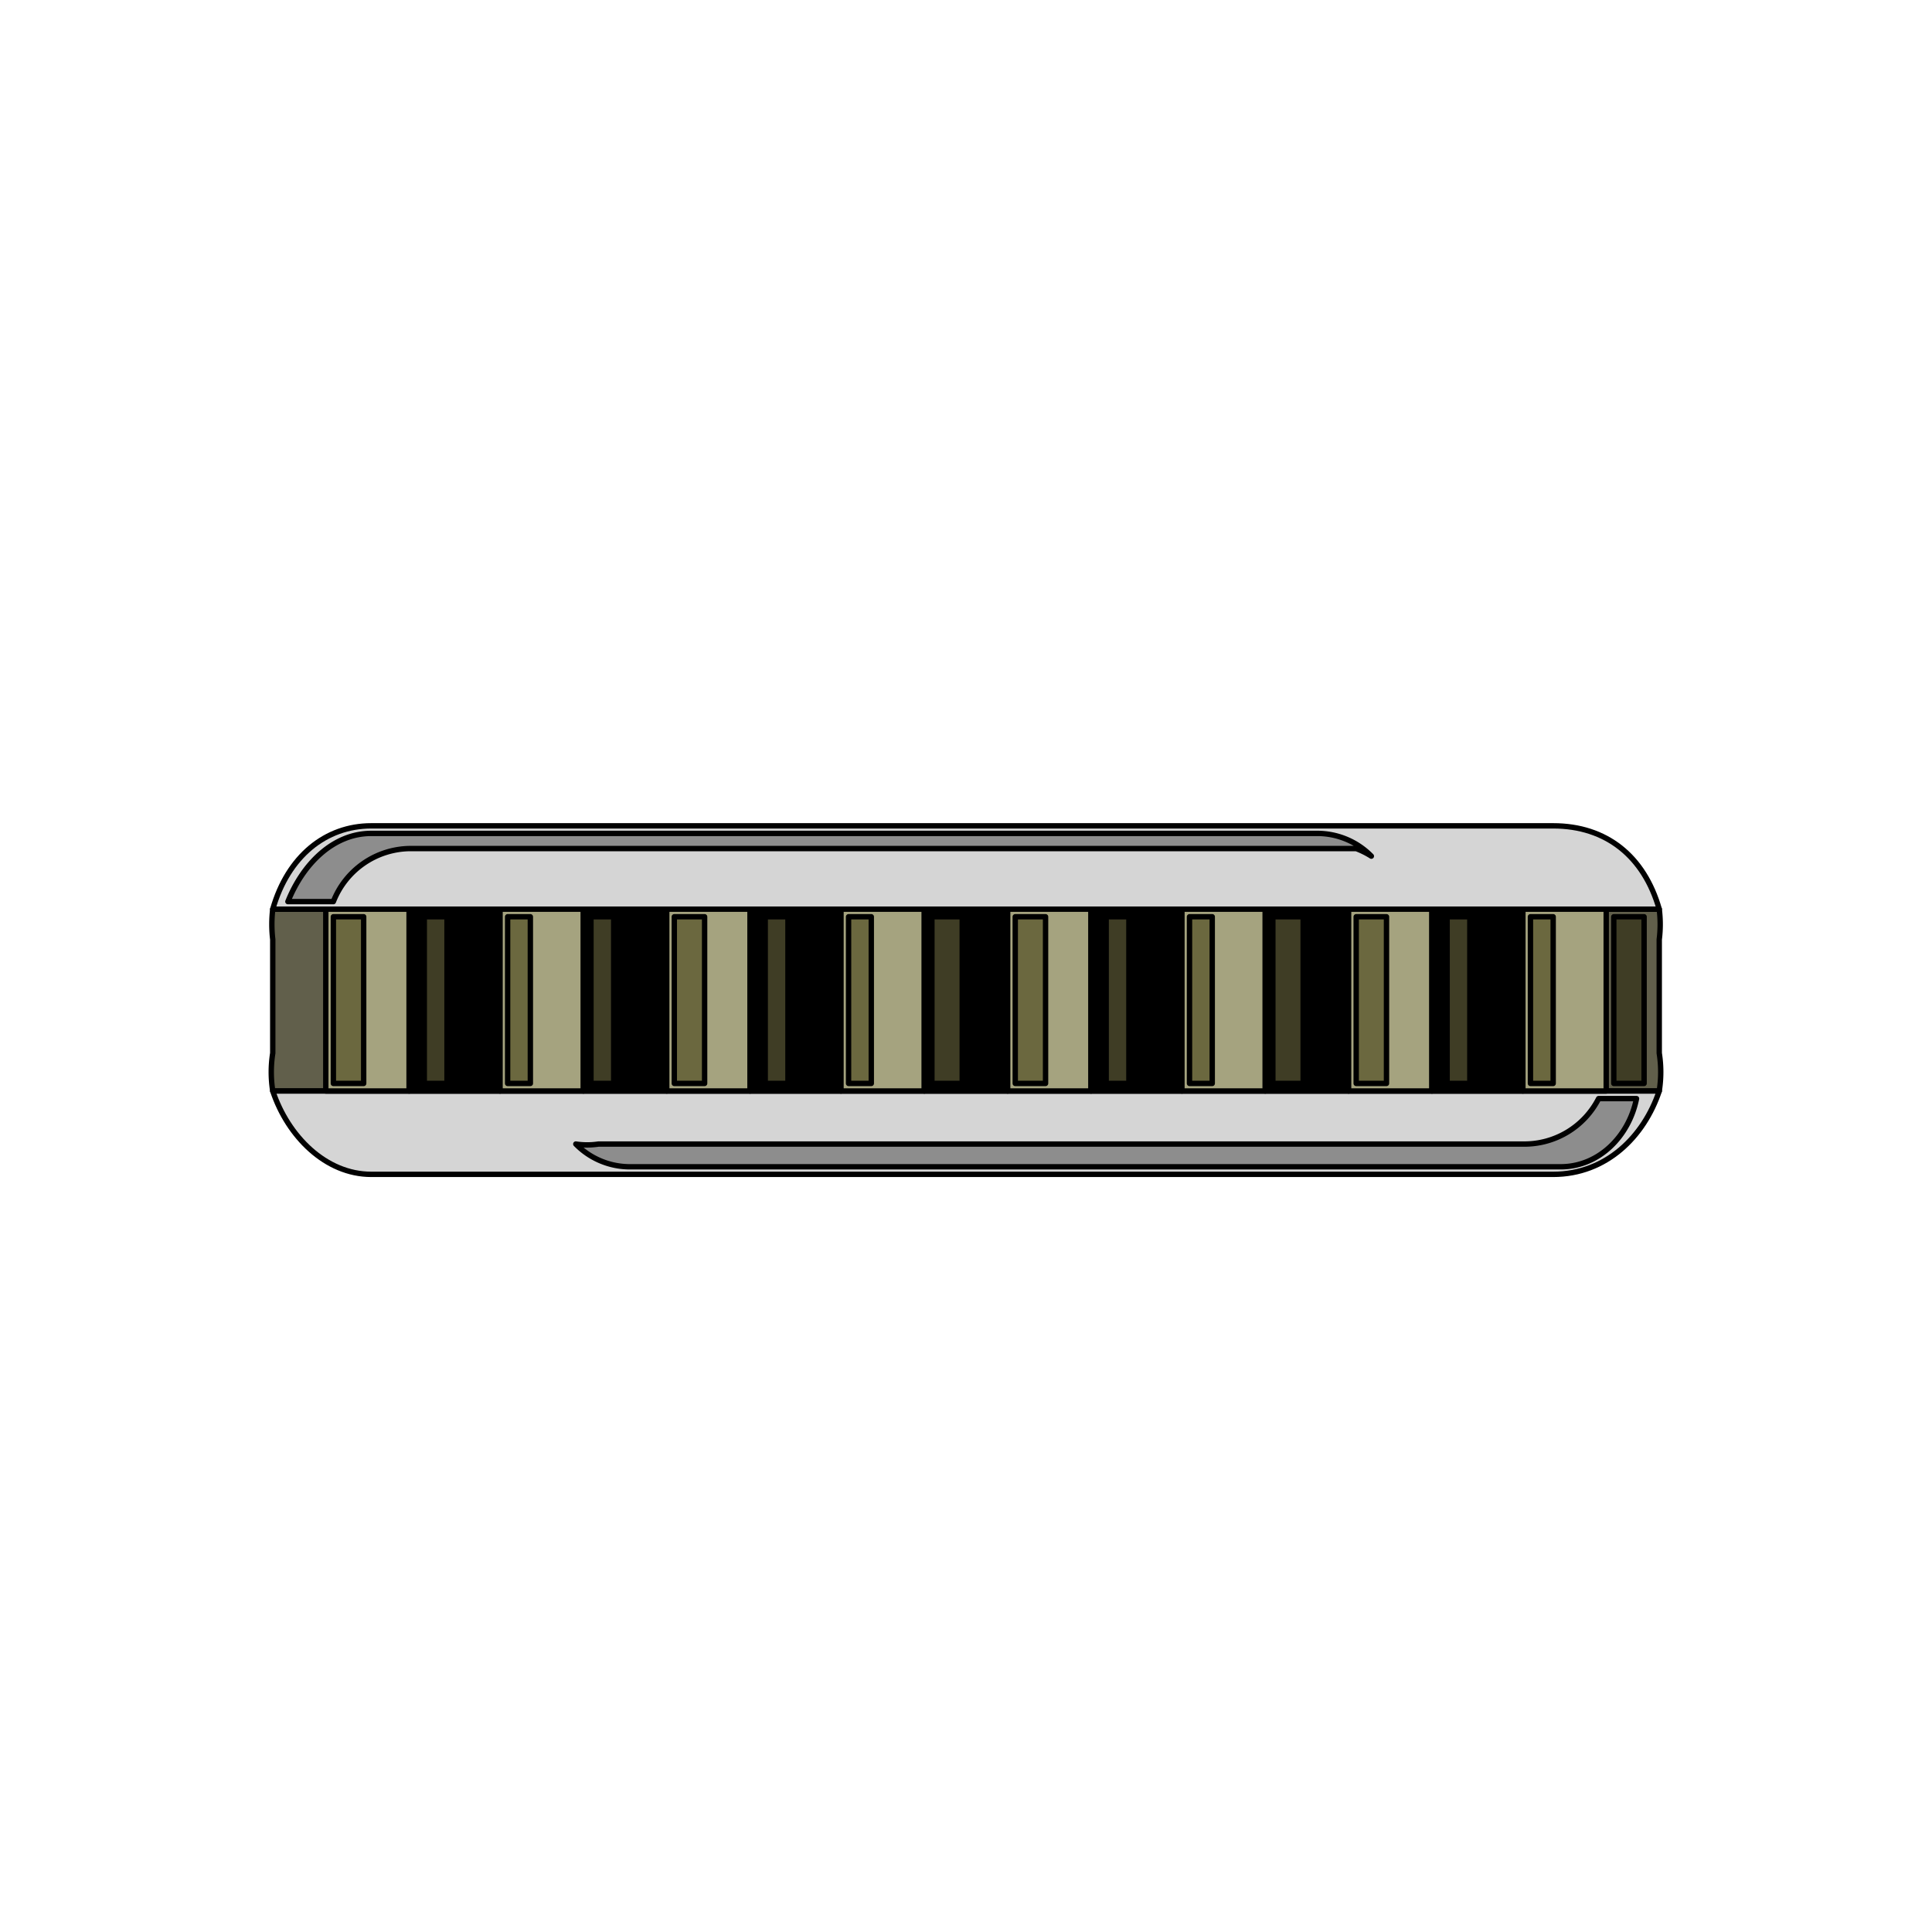 <svg xmlns='http://www.w3.org/2000/svg' viewBox='0 0 255 255'><path d='M 36 124V 139A 16 16 0 0 0 36 144H 219A 16 16 0 0 0 219 139V 124A 16 16 0 0 0 219 120H 36A 17 17 0 0 0 36 124' fill='#615F4B' stroke='#000' stroke-linecap='round' stroke-linejoin='round' stroke-width='0.71' /><path d='M 205 109H 49C 43 109 38 113 36 120H 219C 217 113 212 109 205 109' fill='#D5D5D5' stroke='#000' stroke-linecap='round' stroke-linejoin='round' stroke-width='0.71' /><path d='M 49 155H 205C 212 155 217 150 219 144H 36C 38 150 43 155 49 155' fill='#D5D5D5' stroke='#000' stroke-linecap='round' stroke-linejoin='round' stroke-width='0.71' /><path d='M 43 120H 54V 144H 43V 120' fill='#A5A37F' stroke='#000' stroke-linecap='round' stroke-linejoin='round' stroke-width='0.71' /><path d='M 54 120H 66V 144H 54V 120' fill='#000000' stroke='#000' stroke-linecap='round' stroke-linejoin='round' stroke-width='0.71' /><path d='M 66 120H 77V 144H 66V 120' fill='#A5A37F' stroke='#000' stroke-linecap='round' stroke-linejoin='round' stroke-width='0.71' /><path d='M 77 120H 88V 144H 77V 120' fill='#000000' stroke='#000' stroke-linecap='round' stroke-linejoin='round' stroke-width='0.71' /><path d='M 88 120H 99V 144H 88V 120' fill='#A5A37F' stroke='#000' stroke-linecap='round' stroke-linejoin='round' stroke-width='0.71' /><path d='M 99 120H 111V 144H 99V 120' fill='#000000' stroke='#000' stroke-linecap='round' stroke-linejoin='round' stroke-width='0.71' /><path d='M 111 120H 122V 144H 111V 120' fill='#A5A37F' stroke='#000' stroke-linecap='round' stroke-linejoin='round' stroke-width='0.71' /><path d='M 122 120H 133V 144H 122V 120' fill='#000000' stroke='#000' stroke-linecap='round' stroke-linejoin='round' stroke-width='0.71' /><path d='M 133 120H 144V 144H 133V 120' fill='#A5A37F' stroke='#000' stroke-linecap='round' stroke-linejoin='round' stroke-width='0.71' /><path d='M 144 120H 156V 144H 144V 120' fill='#000000' stroke='#000' stroke-linecap='round' stroke-linejoin='round' stroke-width='0.71' /><path d='M 156 120H 167V 144H 156V 120' fill='#A5A37F' stroke='#000' stroke-linecap='round' stroke-linejoin='round' stroke-width='0.71' /><path d='M 167 120H 178V 144H 167V 120' fill='#000000' stroke='#000' stroke-linecap='round' stroke-linejoin='round' stroke-width='0.71' /><path d='M 178 120H 189V 144H 178V 120' fill='#A5A37F' stroke='#000' stroke-linecap='round' stroke-linejoin='round' stroke-width='0.71' /><path d='M 189 120H 201V 144H 189V 120' fill='#000000' stroke='#000' stroke-linecap='round' stroke-linejoin='round' stroke-width='0.71' /><path d='M 201 120H 212V 144H 201V 120' fill='#A5A37F' stroke='#000' stroke-linecap='round' stroke-linejoin='round' stroke-width='0.71' /><path d='M 54 112H 179A 11 11 0 0 1 181 113A 10 10 0 0 0 174 110H 49C 44 110 40 114 38 119H 44A 11 11 0 0 1 54 112' fill='#8D8D8D' stroke='#000' stroke-linecap='round' stroke-linejoin='round' stroke-width='0.71' /><path d='M 201 151H 79A 10 10 0 0 1 76 151A 10 10 0 0 0 83 154H 206C 211 154 215 150 216 145H 211A 11 11 0 0 1 201 151' fill='#8D8D8D' stroke='#000' stroke-linecap='round' stroke-linejoin='round' stroke-width='0.71' /><path d='M 44 121H 48V 143H 44V 121' fill='#6B683F' stroke='#000' stroke-linecap='round' stroke-linejoin='round' stroke-width='0.71' /><path d='M 56 121H 59V 143H 56V 121' fill='#3F3D25' stroke='#000' stroke-linecap='round' stroke-linejoin='round' stroke-width='0.71' /><path d='M 67 121H 70V 143H 67V 121' fill='#6B683F' stroke='#000' stroke-linecap='round' stroke-linejoin='round' stroke-width='0.71' /><path d='M 78 121H 81V 143H 78V 121' fill='#3F3D25' stroke='#000' stroke-linecap='round' stroke-linejoin='round' stroke-width='0.71' /><path d='M 89 121H 93V 143H 89V 121' fill='#6B683F' stroke='#000' stroke-linecap='round' stroke-linejoin='round' stroke-width='0.71' /><path d='M 101 121H 104V 143H 101V 121' fill='#3F3D25' stroke='#000' stroke-linecap='round' stroke-linejoin='round' stroke-width='0.71' /><path d='M 112 121H 115V 143H 112V 121' fill='#6B683F' stroke='#000' stroke-linecap='round' stroke-linejoin='round' stroke-width='0.71' /><path d='M 123 121H 127V 143H 123V 121' fill='#3F3D25' stroke='#000' stroke-linecap='round' stroke-linejoin='round' stroke-width='0.71' /><path d='M 134 121H 138V 143H 134V 121' fill='#6B683F' stroke='#000' stroke-linecap='round' stroke-linejoin='round' stroke-width='0.71' /><path d='M 146 121H 149V 143H 146V 121' fill='#3F3D25' stroke='#000' stroke-linecap='round' stroke-linejoin='round' stroke-width='0.71' /><path d='M 157 121H 160V 143H 157V 121' fill='#6B683F' stroke='#000' stroke-linecap='round' stroke-linejoin='round' stroke-width='0.71' /><path d='M 168 121H 172V 143H 168V 121' fill='#3F3D25' stroke='#000' stroke-linecap='round' stroke-linejoin='round' stroke-width='0.71' /><path d='M 179 121H 183V 143H 179V 121' fill='#6B683F' stroke='#000' stroke-linecap='round' stroke-linejoin='round' stroke-width='0.71' /><path d='M 191 121H 194V 143H 191V 121' fill='#3F3D25' stroke='#000' stroke-linecap='round' stroke-linejoin='round' stroke-width='0.71' /><path d='M 202 121H 205V 143H 202V 121' fill='#6B683F' stroke='#000' stroke-linecap='round' stroke-linejoin='round' stroke-width='0.71' /><path d='M 213 121H 217V 143H 213V 121' fill='#3F3D25' stroke='#000' stroke-linecap='round' stroke-linejoin='round' stroke-width='0.71' /></svg>